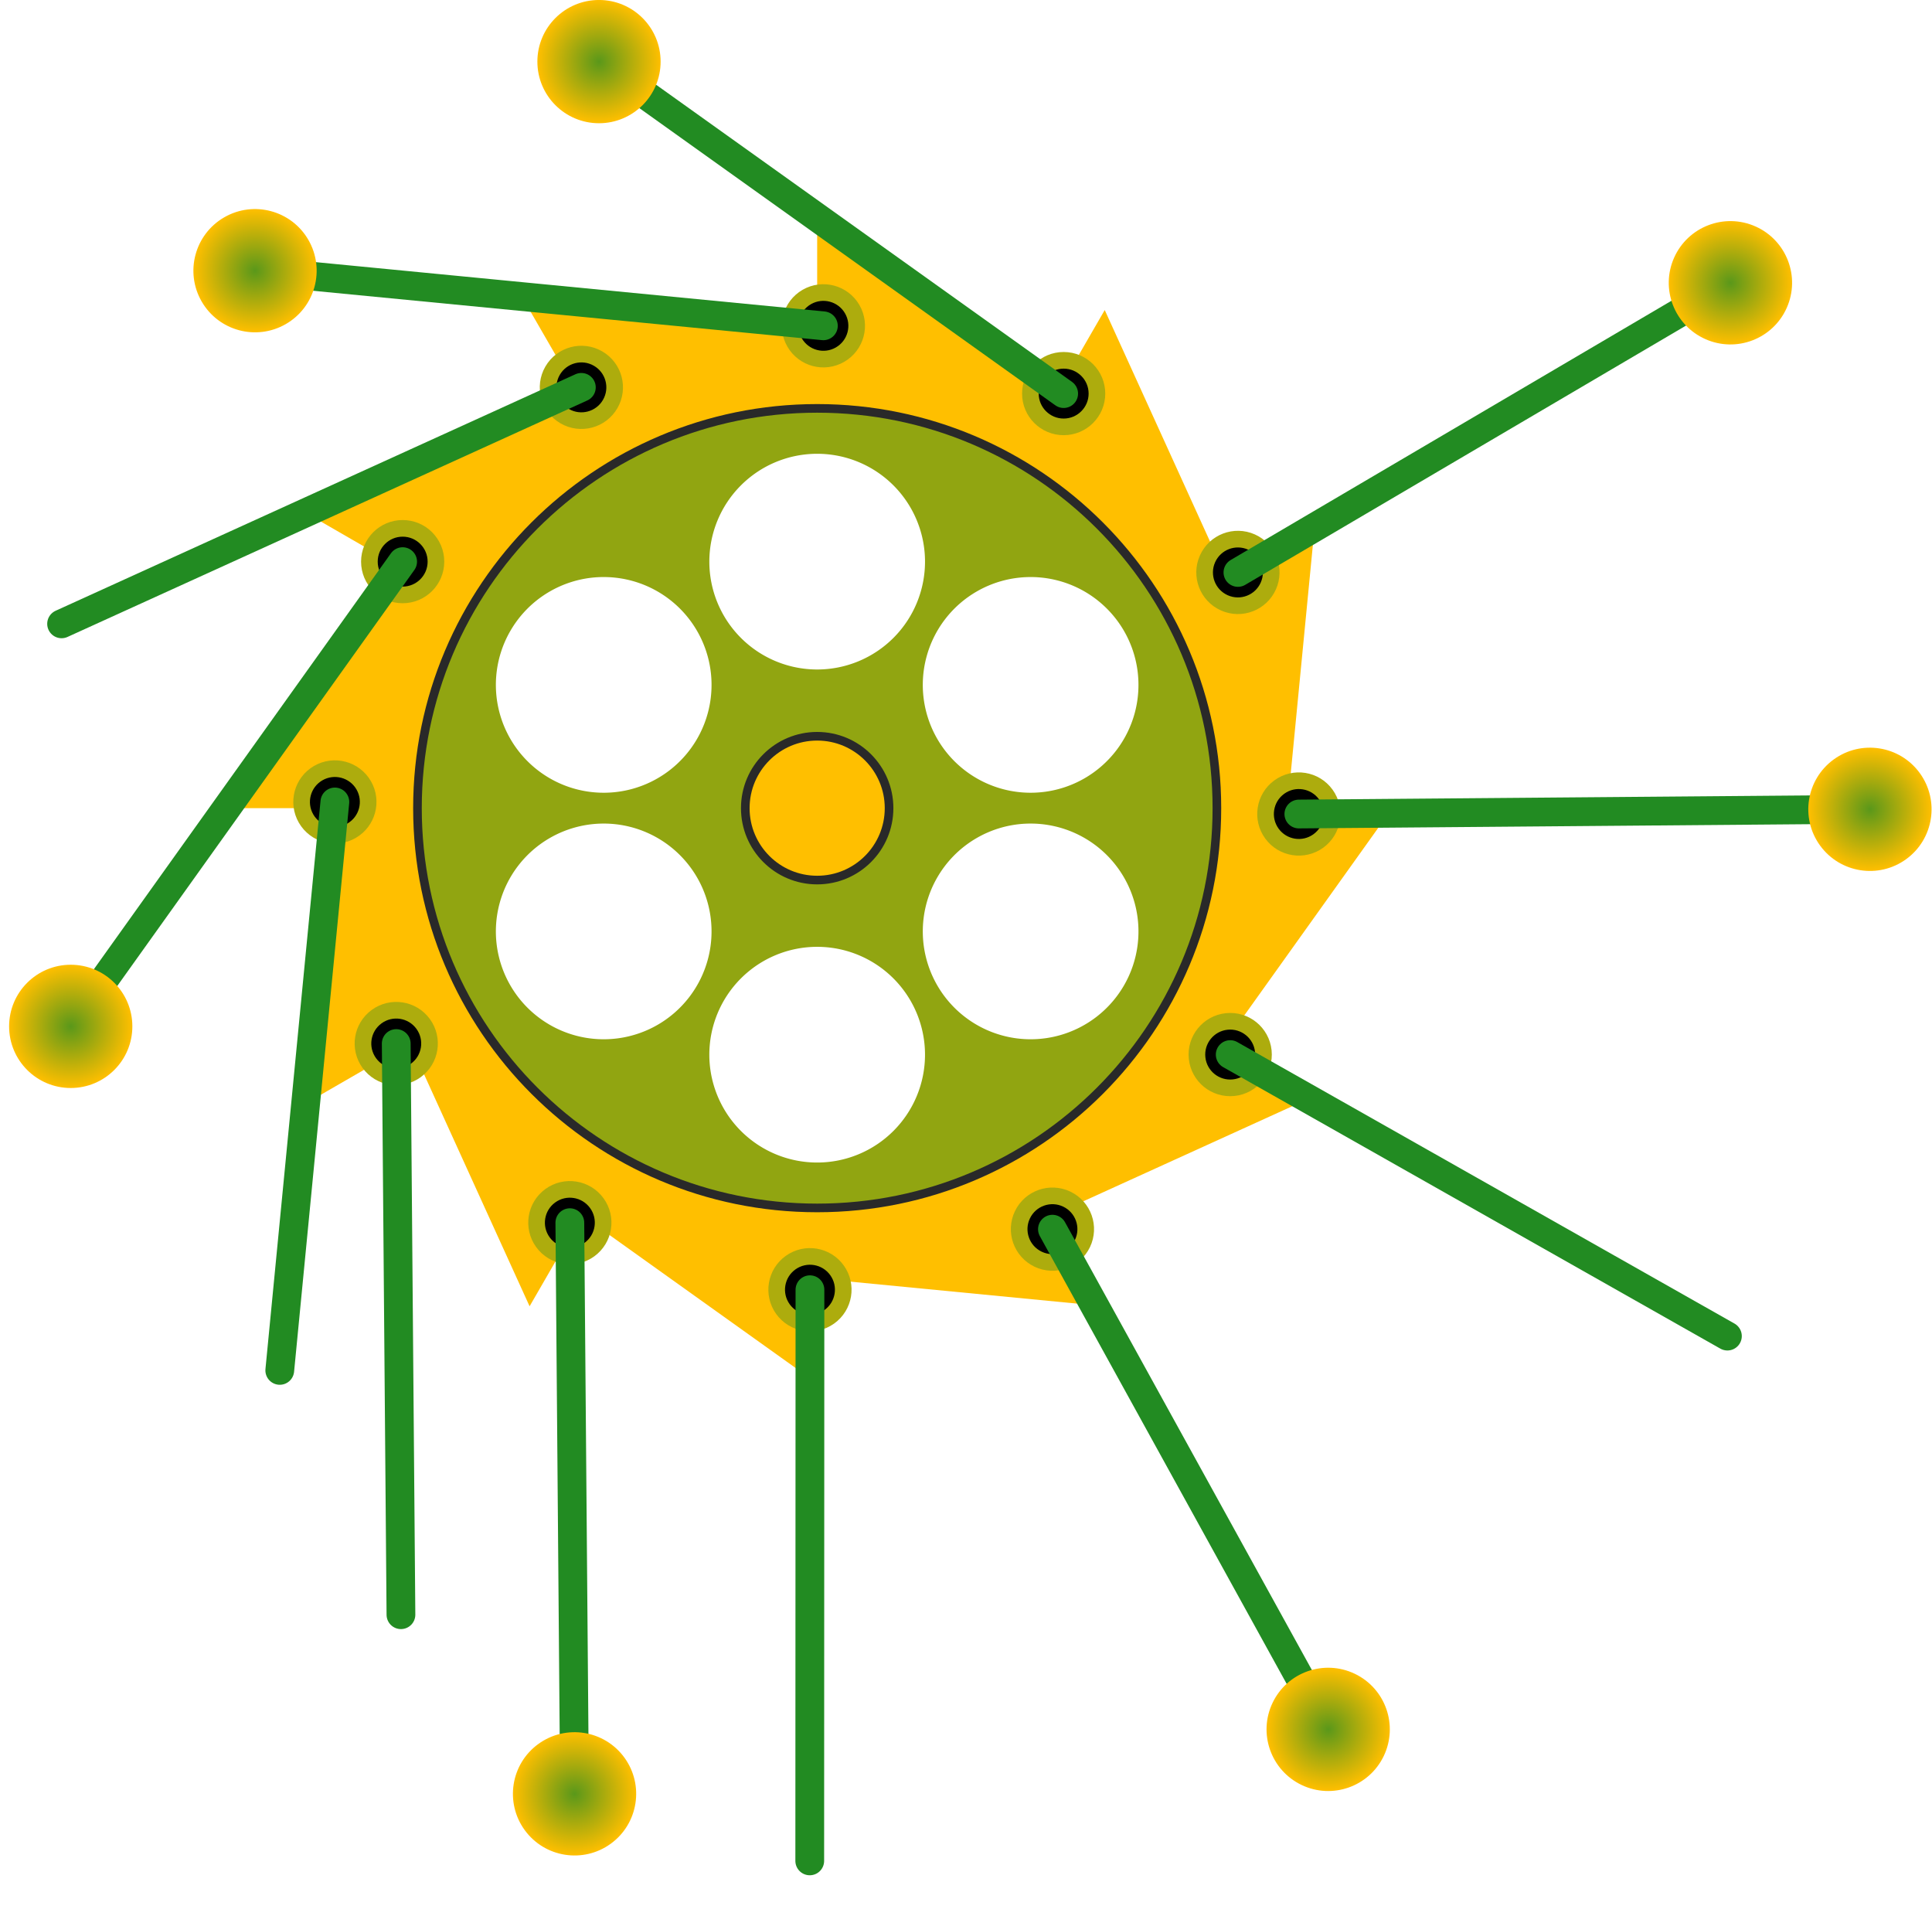 <?xml version="1.0" encoding="UTF-8" standalone="no"?>
<svg id="svg4684" xmlns:rdf="http://www.w3.org/1999/02/22-rdf-syntax-ns#" xmlns="http://www.w3.org/2000/svg" height="264.21mm" width="265.45mm" version="1.1" xmlns:cc="http://creativecommons.org/ns#" xmlns:xlink="http://www.w3.org/1999/xlink" viewBox="0 0 940.553 936.184" xmlns:dc="http://purl.org/dc/elements/1.1/">
<defs id="defs4686">
<linearGradient id="linearGradient5485">
<stop id="stop5487" stop-color="#5a981a" offset="0"/>
<stop id="stop5489" stop-color="#ffbf00" offset="1"/>
</linearGradient>
<radialGradient id="radialGradient5491" xlink:href="#linearGradient5485" gradientUnits="userSpaceOnUse" cy="490.66" cx="-133.11" r="15"/>
<radialGradient id="radialGradient5499" xlink:href="#linearGradient5485" gradientUnits="userSpaceOnUse" cy="452.36" cx="-150" r="15"/>
</defs>
<g id="layer1" transform="translate(514.05 -241.62)">
<g id="g5589" transform="matrix(2 0 0 2 43.773 -709.71)">
<path id="path5234" d="m17.5-122.5v25.545l-70-6.787 12.771 22.121-64.011 29.119 22.117 12.771-40.877 57.229h25.543l-6.787 70 22.117-12.771 29.123 64.011 12.771-22.12 57.229 40.88v-25.543l70 6.787-12.771-22.12 64.011-29.12-22.12-12.771 40.88-57.229h-25.543l6.787-70-22.123 12.771-29.12-64.011-12.771 22.117-57.229-40.877zm0 42.701c53.737-0 97.299 43.562 97.299 97.299 0 53.737-43.562 97.299-97.299 97.299-53.737 0-97.299-43.562-97.299-97.299-0-53.737 43.562-97.299 97.299-97.299z" fill-rule="evenodd" transform="translate(-97.5 654.86)" fill="#ffbf00"/>
<circle id="path5303" stroke-linejoin="round" stroke-width="4.05" stroke-linecap="round" stroke="#ADAC0D" cy="571.46" cx="-20" r="8.1"/>
<path id="path5301" d="m-133.11 490.66 113.11 80.8" stroke="#228b22" stroke-linecap="round" stroke-width="7" fill="none"/>
<circle id="path5305" cy="490.66" cx="-133.11" r="15" fill="url(#radialGradient5491)"/>
<g id="g5312" transform="matrix(.866 -.5 .5 .866 -313.12 74.805)">
<circle id="circle5314" stroke-linejoin="round" stroke-width="4.05" stroke-linecap="round" stroke="#ADAC0D" cy="533.16" cx="-36.888" r="8.1"/>
<path id="path5316" d="m-150 452.36 113.11 80.794" stroke="#228b22" stroke-linecap="round" stroke-width="7" fill="none"/>
<circle id="circle5318" cy="452.36" cx="-150" r="15" fill="url(#radialGradient5499)"/>
</g>
<g id="g5320" transform="matrix(.5 -.866 .866 .5 -580.67 271.42)">
<circle id="circle5322" stroke-linejoin="round" cx="-36.888" stroke-linecap="round" stroke="#ADAC0D" cy="533.16" r="8.1" stroke-width="4.05"/>
<path id="path5324" d="m-150 452.36 113.11 80.794" stroke="#228b22" stroke-linecap="round" stroke-width="7" fill="none"/>
<circle id="circle5326" cx="-150" cy="452.36" r="15" fill="url(#radialGradient5499)"/>
</g>
<g id="g5328" transform="matrix(0 -1 1 0 -714.06 575.47)">
<circle id="circle5330" stroke-linejoin="round" stroke-width="4.05" stroke-linecap="round" stroke="#ADAC0D" cy="533.16" cx="-36.888" r="8.1"/>
<path id="path5332" d="m-150 452.36 113.11 80.794" stroke="#228b22" stroke-linecap="round" stroke-width="7" fill="none"/>
<circle id="circle5334" cy="452.36" cx="-150" r="15" fill="url(#radialGradient5499)"/>
</g>
<g id="g5336" transform="matrix(-.5 -.866 .866 -.5 -677.56 905.48)">
<circle id="circle5338" stroke-linejoin="round" cx="-36.888" stroke-linecap="round" stroke="#ADAC0D" cy="533.16" r="8.1" stroke-width="4.05"/>
<path id="path5340" d="m-150 452.36 113.11 80.794" stroke="#228b22" stroke-linecap="round" stroke-width="7" fill="none"/>
<circle id="circle5342" cx="-150" cy="452.36" r="15" fill="url(#radialGradient5499)"/>
</g>
<g id="g5352" transform="matrix(-.809 .588 -.588 -.809 320.9 1126.8)">
<circle id="circle5354" stroke-linejoin="round" cx="-36.888" stroke-linecap="round" stroke="#ADAC0D" cy="533.16" r="8.1" stroke-width="4.05"/>
<path id="path5356" d="m-150 452.36 113.11 80.794" stroke="#228b22" stroke-linecap="round" stroke-width="7" fill="none"/>
<circle id="circle5358" cx="-150" cy="452.36" r="15" fill="url(#radialGradient5499)"/>
</g>
<g id="g5360" transform="matrix(-.995 .105 -.105 -.995 39.816 1266.7)">
<circle id="circle5362" stroke-linejoin="round" stroke-width="4.05" stroke-linecap="round" stroke="#ADAC0D" cy="533.16" cx="-36.888" r="8.1"/>
<path id="path5364" d="m-150 452.36 113.11 80.794" stroke="#228b22" stroke-linecap="round" stroke-width="7" fill="none"/>
<circle id="circle5366" cy="452.36" cx="-150" r="15" fill="url(#radialGradient5499)"/>
</g>
<g id="g5368" transform="matrix(-.902 -.432 .432 -.902 -286.33 1239.8)">
<circle id="circle5370" stroke-linejoin="round" cx="-36.888" stroke-linecap="round" stroke="#ADAC0D" cy="533.16" r="8.1" stroke-width="4.05"/>
<path id="path5372" d="m-150 452.36 113.11 80.794" stroke="#228b22" stroke-linecap="round" stroke-width="7" fill="none"/>
<circle id="circle5374" cx="-150" cy="452.36" r="15" fill="url(#radialGradient5499)"/>
</g>
<g id="g5376" transform="matrix(-.581 -.814 .814 -.581 -537.18 1069.3)">
<circle id="circle5378" stroke-linejoin="round" stroke-width="4.05" stroke-linecap="round" stroke="#ADAC0D" cy="533.16" cx="-36.888" r="8.1"/>
<path id="path5380" d="m-150 452.36 113.11 80.794" stroke="#228b22" stroke-linecap="round" stroke-width="7" fill="none"/>
<circle id="circle5382" cy="452.36" cx="-150" r="15" fill="url(#radialGradient5499)"/>
</g>
<g id="g5384" transform="matrix(-.588 -.809 .809 -.588 -593.22 1056.9)">
<circle id="circle5386" stroke-linejoin="round" cx="-36.888" stroke-linecap="round" stroke="#ADAC0D" cy="533.16" r="8.1" stroke-width="4.05"/>
<path id="path5388" d="m-150 452.36 113.11 80.794" stroke="#228b22" stroke-linecap="round" stroke-width="7" fill="none"/>
<circle id="circle5390" cx="-150" cy="452.36" r="15" fill="url(#radialGradient5499)"/>
</g>
<g id="g5392" transform="matrix(-.588 -.809 .809 -.588 -635.48 1013.3)">
<circle id="circle5394" stroke-linejoin="round" stroke-width="4.05" stroke-linecap="round" stroke="#ADAC0D" cy="533.16" cx="-36.888" r="8.1"/>
<path id="path5396" d="m-150 452.36 113.11 80.794" stroke="#228b22" stroke-linecap="round" stroke-width="7" fill="none"/>
<circle id="circle5398" cy="452.36" cx="-150" r="15" fill="url(#radialGradient5499)"/>
</g>
<g id="g5436" transform="matrix(-.407 .914 -.914 -.407 494.71 865.7)">
<circle id="circle5438" stroke-linejoin="round" cx="-36.888" stroke-linecap="round" stroke="#ADAC0D" cy="533.16" r="8.1" stroke-width="4.05"/>
<path id="path5440" d="m-150 452.36 113.11 80.794" stroke="#228b22" stroke-linecap="round" stroke-width="7" fill="none"/>
<circle id="circle5442" cx="-150" cy="452.36" r="15" fill="url(#radialGradient5499)"/>
</g>
<path id="circle5464" d="m-80 575.06a97.299 97.299 0 0 0 -97.299 97.299 97.299 97.299 0 0 0 97.299 97.299 97.299 97.299 0 0 0 97.299 -97.299 97.299 97.299 0 0 0 -97.299 -97.299zm0 11.049a26.25 26.25 0 0 1 26.25 26.25 26.25 26.25 0 0 1 -26.25 26.25 26.25 26.25 0 0 1 -26.25 -26.25 26.25 26.25 0 0 1 26.25 -26.25zm-51.342 30.008a26.25 26.25 0 0 1 12.506 3.51 26.25 26.25 0 0 1 9.607 35.857 26.25 26.25 0 0 1 -35.857 9.607 26.25 26.25 0 0 1 -9.609 -35.857 26.25 26.25 0 0 1 21.496 -13.096 26.25 26.25 0 0 1 1.857 -0.021zm102.68 0a26.25 26.25 0 0 1 23.354 13.117 26.25 26.25 0 0 1 -9.609 35.857 26.25 26.25 0 0 1 -35.857 -9.607 26.25 26.25 0 0 1 9.607 -35.857 26.25 26.25 0 0 1 12.506 -3.51zm-103.92 60a26.25 26.25 0 0 1 23.352 13.117 26.25 26.25 0 0 1 -9.607 35.857 26.25 26.25 0 0 1 -35.859 -9.607 26.25 26.25 0 0 1 9.609 -35.857 26.25 26.25 0 0 1 12.506 -3.51zm105.16 0a26.25 26.25 0 0 1 12.506 3.51 26.25 26.25 0 0 1 9.609 35.857 26.25 26.25 0 0 1 -35.859 9.607 26.25 26.25 0 0 1 -9.607 -35.857 26.25 26.25 0 0 1 21.494 -13.096 26.25 26.25 0 0 1 1.857 -0.021zm-52.58 29.992a26.25 26.25 0 0 1 26.25 26.25 26.25 26.25 0 0 1 -26.25 26.25 26.25 26.25 0 0 1 -26.25 -26.25 26.25 26.25 0 0 1 26.25 -26.25z" fill="#91a511"/>
<path id="path5472" stroke-linejoin="round" d="m-80 575.06c-53.737-0-97.299 43.562-97.299 97.299-0 53.737 43.562 97.299 97.299 97.299 53.737 0 97.299-43.562 97.299-97.299 0-53.737-43.562-97.299-97.299-97.299z" stroke="#292929" stroke-linecap="round" stroke-width="2.1" fill="none"/>
<circle id="path5298" stroke-linejoin="round" stroke-width="2.1" stroke-linecap="round" stroke="#292929" cy="672.36" cx="-80" r="17.5" fill="#ffbf00"/>
</g>
</g>
</svg>
